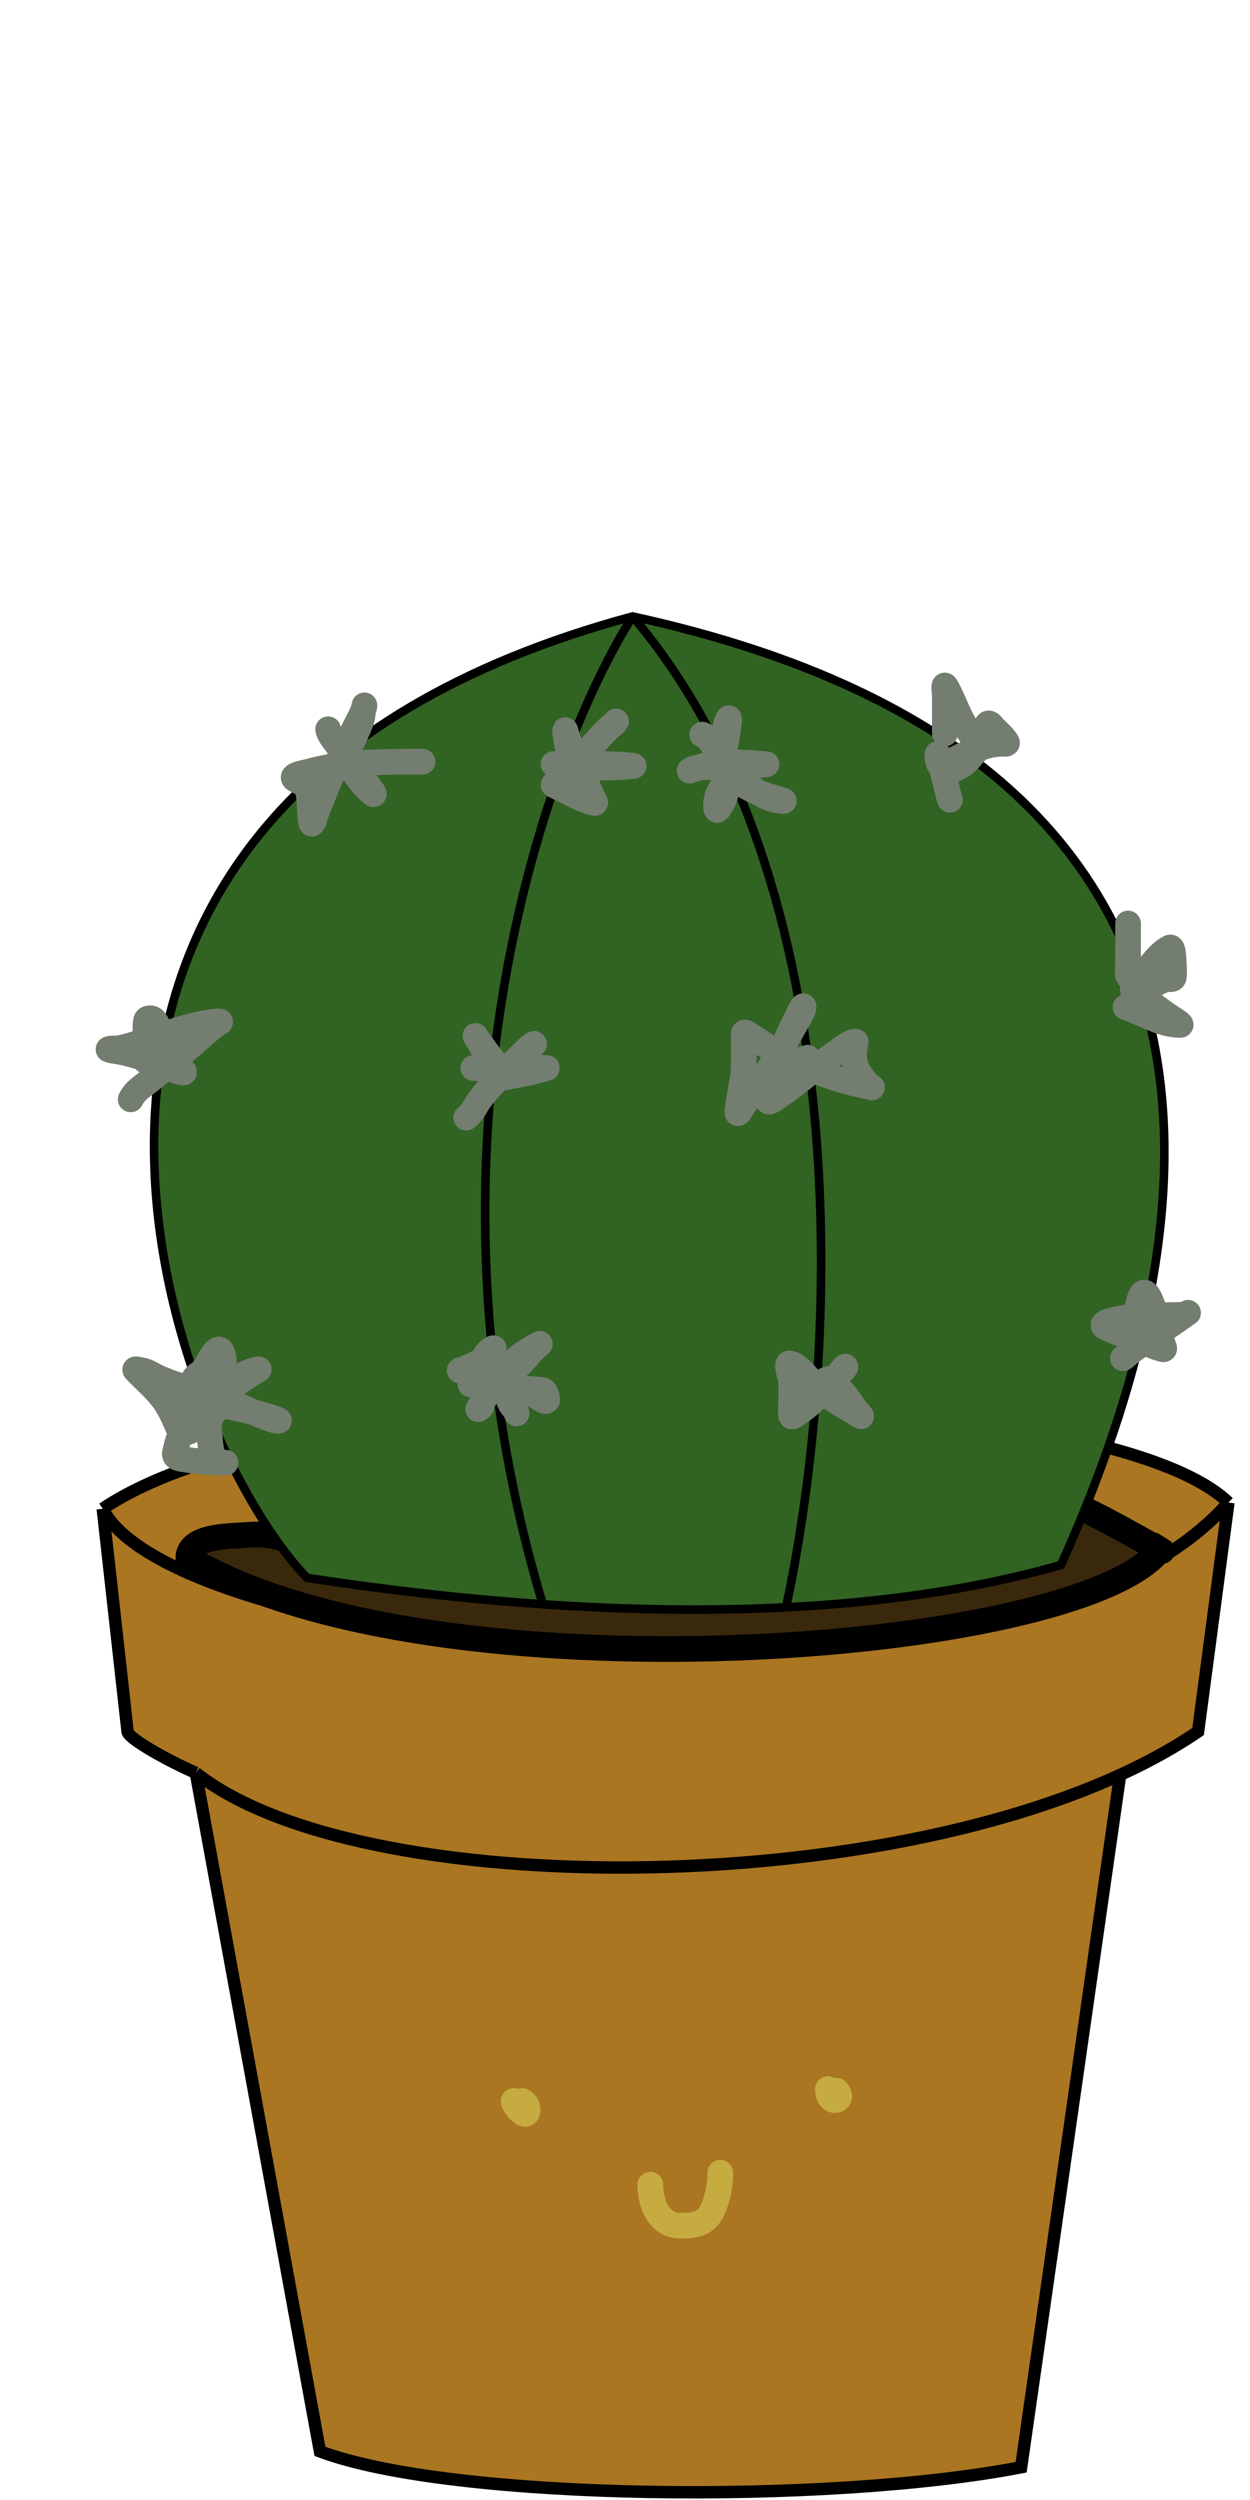 <svg width="146" height="292" viewBox="0 0 146 292" fill="none" xmlns="http://www.w3.org/2000/svg">
<path d="M14.9 202.241L12 176.224C37.496 159 128.496 161 143.479 175.5L139.938 202.241C137.223 204.095 134.164 205.784 130.832 207.309L119.269 288.174C96.8 292.523 52.832 292.118 37.369 286.32L22.869 207.071C19.245 205.486 14.9 202.966 14.9 202.241Z" fill="#AA7622"/>
<path d="M12 176.224L14.9 202.241C14.9 202.966 19.245 205.486 22.869 207.071M12 176.224C20.496 193.5 118.496 204 143.479 175.5M12 176.224C37.496 159 128.496 161 143.479 175.5M22.869 207.071C42.996 223 110.996 222 139.938 202.241L143.479 175.5M22.869 207.071L37.369 286.32C52.832 292.118 96.8 292.523 119.269 288.174L130.866 207.071" stroke="black" stroke-width="1.45"/>
<path d="M21.997 182C21.997 179.305 26.905 179.446 29.018 179.269C30.612 179.136 32.013 179.342 33.504 179.847C34.594 180.216 35.629 180.747 36.82 180.767C39.13 180.806 40.323 178.626 42.379 177.87C44.448 177.109 46.609 176.388 48.87 176.363C50.026 176.35 51.212 176.268 52.316 176.627L52.356 176.64C53.099 176.882 53.444 176.994 54.115 176.51C56.066 175.1 57.863 172.599 60.768 173.055C61.446 173.161 61.947 173.581 62.567 173.799C63.382 174.085 64.251 174.054 65.103 174.161C67.473 174.458 69.887 174.425 72.276 174.425C74.316 174.425 76.322 175.317 78.138 176.079C80.421 177.036 83.946 177.382 86.363 176.852C87.748 176.548 89.013 175.744 90.448 175.668C91.746 175.599 92.352 176.063 93.493 176.539C96.501 177.793 100.393 177.757 103.527 176.93C106.23 176.217 109.092 174.953 111.925 174.953C113.272 174.953 114.193 175.044 115.382 175.658C116.327 176.146 117.181 176.884 118.199 177.244C120.833 178.174 122.988 176.39 125.362 175.854C126.076 175.693 133.955 180.188 135.479 181.022C135.485 181.015 135.491 181.007 135.496 181C135.837 181.21 135.793 181.194 135.479 181.022C125.905 193.24 50.479 198.99 21.997 182Z" fill="#39280C"/>
<path d="M21.997 182C21.997 179.305 26.905 179.446 29.018 179.269C30.612 179.136 32.013 179.342 33.504 179.847C34.594 180.216 35.629 180.747 36.82 180.767C39.13 180.806 40.323 178.626 42.379 177.87C44.448 177.109 46.609 176.388 48.87 176.363C50.026 176.35 51.212 176.268 52.316 176.627C53.086 176.878 53.432 177.003 54.115 176.51C56.066 175.1 57.863 172.599 60.768 173.055C61.446 173.161 61.947 173.581 62.567 173.799C63.382 174.085 64.251 174.054 65.103 174.161C67.473 174.458 69.887 174.425 72.276 174.425C74.316 174.425 76.322 175.317 78.138 176.079C80.421 177.036 83.946 177.382 86.363 176.852C87.748 176.548 89.013 175.744 90.448 175.668C91.746 175.599 92.352 176.063 93.493 176.539C96.501 177.793 100.393 177.757 103.527 176.93C106.23 176.217 109.092 174.953 111.925 174.953C113.272 174.953 114.193 175.044 115.382 175.658C116.327 176.146 117.181 176.884 118.199 177.244C120.833 178.174 122.988 176.39 125.362 175.854C126.223 175.66 137.496 182.233 135.496 181C125.996 193.233 50.496 199 21.997 182Z" stroke="black" stroke-width="3" stroke-linecap="round"/>
<path d="M73.886 72C154.446 89.625 138.935 149.548 123.923 182.783C93.1 191.646 54.538 187.147 35.858 184.294C19.846 167.676 -8.175 94.157 73.886 72Z" fill="#316322"/>
<path d="M73.886 72C63.712 88.114 47.366 133.736 63.378 187.315M73.886 72C100.406 103.221 98.071 158.277 91.899 187.315M73.886 72C154.446 89.625 138.935 149.548 123.923 182.783C93.1 191.646 54.538 187.147 35.858 184.294C19.846 167.676 -8.175 94.157 73.886 72Z" stroke="black"/>
<path d="M38.326 85.181C38.419 85.787 38.923 86.341 39.267 86.815C40.194 88.096 41.167 89.323 42.144 90.565C42.641 91.196 43.071 91.874 43.562 92.509C43.677 92.658 43.755 92.888 43.506 92.694C42.657 92.034 41.919 91.08 41.334 90.194C41.029 89.732 40.438 89.292 40.22 88.802C40.003 88.314 40.496 87.906 40.727 87.459C41.278 86.394 41.787 85.308 42.2 84.178C42.384 83.675 42.335 83.093 42.534 82.619C42.549 82.583 42.57 82.299 42.559 82.396C42.492 83.001 42.077 83.731 41.81 84.259C40.356 87.132 38.883 90.007 37.719 93.016C37.445 93.726 37.139 94.422 36.884 95.139C36.768 95.464 36.708 95.966 36.432 96.21C36.297 96.329 36.216 95.074 36.209 94.972C36.158 94.153 36.173 93.273 35.986 92.472C35.808 91.705 35.298 91.465 34.65 91.141C33.486 90.559 35.569 90.262 36.036 90.132C40.382 88.925 44.883 88.969 49.355 88.969" stroke="#737D70" stroke-width="3" stroke-linecap="round"/>
<path d="M17.048 123.948C17.048 123.228 17.048 122.508 17.048 121.788C17.048 120.978 16.909 120.021 17.055 119.22C17.102 118.957 17.394 118.935 17.605 118.935C18.138 118.935 18.432 119.855 18.633 120.235C19.284 121.464 19.837 122.712 20.601 123.88C20.822 124.22 20.985 124.624 21.257 124.926C21.324 125.001 21.492 125.108 21.492 125.223C21.492 125.505 19.748 124.736 19.672 124.703C17.96 123.966 16.196 123.329 14.375 122.921C13.84 122.801 12.249 122.625 12.784 122.506C13.144 122.426 13.546 122.497 13.917 122.426C15.135 122.191 16.337 121.76 17.513 121.374C19.746 120.639 22.017 119.795 24.351 119.43C24.503 119.407 26.044 119.155 25.663 119.406C24.267 120.326 23.005 121.59 21.727 122.667C20.116 124.025 18.518 125.456 16.832 126.721C16.131 127.247 15.621 127.693 15.266 128.404" stroke="#737D70" stroke-width="3" stroke-linecap="round"/>
<path d="M22.396 165.055C22.396 165.87 22.396 163.425 22.396 162.611C22.396 161.713 22.428 160.912 23.281 160.432C23.801 160.139 24.294 159.135 24.599 158.619C24.916 158.082 25.635 156.934 26.016 158.155C26.286 159.018 26.082 160.297 25.936 161.156C25.814 161.87 25.768 162.601 25.626 163.31C25.6 163.439 25.584 163.924 25.49 164.028C25.261 164.282 22.864 163.786 25.441 164.108C27.386 164.351 29.238 164.832 31.122 165.365C31.597 165.499 32.977 165.946 32.483 165.946C32.165 165.946 31.794 165.803 31.5 165.705C30.089 165.235 28.76 164.532 27.396 163.947C24.56 162.732 21.508 162.203 18.676 160.989C18.053 160.722 17.153 160.093 16.467 160.042C16.357 160.034 15.575 159.785 15.848 160.067C17.009 161.27 18.306 162.329 19.264 163.718C19.969 164.74 20.39 165.816 20.892 166.93C21.067 167.32 21.373 167.3 21.752 167.283C22.875 167.233 23.287 165.642 23.646 164.832C24.363 163.214 25.156 162.171 26.753 161.373C27.776 160.861 28.986 160.145 30.132 159.937C30.369 159.894 30.076 160.043 30.033 160.067C29.364 160.427 28.752 160.906 28.114 161.317C25.645 162.91 23.191 164.681 21.418 167.06C20.808 167.879 20.683 168.669 20.446 169.616C20.236 170.456 21.355 170.389 21.962 170.514C23.308 170.791 27.446 170.848 26.072 170.848C24.522 170.848 24.597 168.63 24.463 167.518C24.395 166.96 24.285 165.832 24.71 165.365C24.856 165.204 25.001 165.037 25.069 164.832" stroke="#737D70" stroke-width="3" stroke-linecap="round"/>
<path d="M64.652 89.239C67.642 89.239 70.646 89.128 73.626 89.405C74.031 89.442 74.223 89.464 73.69 89.506C72.524 89.599 71.383 89.653 70.212 89.653C69.384 89.653 68.257 89.838 67.48 89.469C66.915 89.201 66.57 88.218 66.398 87.659C66.195 87 66.131 86.308 66.043 85.627C65.988 85.202 65.976 85.121 66.117 85.627C66.492 86.977 67.132 88.322 67.683 89.607C68.219 90.858 68.746 92.124 69.341 93.348C69.501 93.675 69.69 93.874 69.277 93.758C68.373 93.504 67.58 93.162 66.743 92.722C66.057 92.36 65.361 92.035 64.67 91.69C64.538 91.623 65.064 91.355 65.067 91.353C65.87 90.778 66.547 90.055 67.204 89.322C68.489 87.887 69.739 86.4 71.101 85.038C71.332 84.807 71.806 84.55 71.949 84.264" stroke="#737D70" stroke-width="3" stroke-linecap="round"/>
<path d="M55.282 124.743C58.144 124.743 61.007 124.743 63.869 124.743C63.899 124.743 63.543 124.827 63.5 124.84C62.759 125.072 62.014 125.253 61.252 125.407C60.368 125.585 59.479 125.745 58.59 125.895C58.21 125.959 57.779 126.04 57.392 125.969C57.013 125.898 57.194 125.001 57.185 124.734C57.141 123.556 56.391 122.492 55.835 121.491C55.503 120.893 55.36 120.796 55.803 121.408C56.576 122.477 57.349 123.686 58.304 124.6C58.653 124.935 59.337 125.433 59.843 125.102C60.758 124.504 61.207 123.355 61.833 122.504C61.984 122.299 62.573 121.815 62.349 121.938C61.974 122.142 61.65 122.473 61.344 122.762C60.5 123.559 59.69 124.396 58.894 125.241C57.834 126.364 56.694 127.474 55.816 128.751C55.633 129.018 55.479 129.401 55.282 129.635C55.019 129.948 54.796 130.319 54.453 130.548" stroke="#737D70" stroke-width="3" stroke-linecap="round"/>
<path d="M54.95 161.69C54.95 161.057 55.473 160.397 55.78 159.885C56.223 159.144 56.621 158.118 57.346 157.595C57.389 157.564 57.743 157.338 57.668 157.563C57.431 158.274 56.292 158.922 55.664 159.23C55.18 159.469 54.663 159.699 54.163 159.903C54.086 159.934 53.496 160.041 53.762 160.096C55.225 160.401 56.7 160.563 58.138 160.999C59.837 161.515 61.561 162.339 63.04 163.33C63.265 163.482 64.025 163.982 63.901 163.303C63.834 162.933 63.675 162.389 63.316 162.349C61.839 162.185 60.425 162.235 58.986 161.755C58.883 161.721 58.245 161.556 58.405 161.395C59.104 160.697 59.954 160.122 60.672 159.433C61.393 158.741 61.972 157.906 62.726 157.25C62.998 157.013 63.318 156.801 62.763 157.098C60.896 158.096 59.456 159.245 58.189 160.935C57.725 161.554 57.041 162.004 56.756 162.722C56.624 163.056 56.439 163.327 56.36 163.68C56.318 163.868 56.323 164.2 56.194 164.344C56.095 164.455 55.97 164.498 55.862 164.592C55.814 164.635 56.44 163.572 56.581 163.386C56.797 163.102 58.463 160.476 58.889 161.566C59.233 162.443 59.225 163.353 59.76 164.178C59.908 164.407 60.34 164.809 60.34 165.09" stroke="#737D70" stroke-width="3" stroke-linecap="round"/>
<path d="M84.734 88.625C84.734 87.21 84.421 85.389 85 84.065C85.119 83.794 85.184 83.836 85.163 84.144C85.086 85.257 84.858 86.369 84.632 87.459C84.576 87.728 84.403 89.519 84.13 89.597C83.815 89.687 83.363 89.603 83.043 89.603C82.427 89.603 81.799 89.567 81.195 89.712C81.067 89.743 80.246 90.13 80.652 89.99C81.75 89.609 82.699 89.213 83.889 89.108C85.229 88.99 86.607 89.031 87.947 89.144C88.446 89.186 89.946 89.277 89.445 89.277C87.963 89.277 86.731 90.189 85.302 90.448C85.111 90.483 85.01 90.403 85.066 90.207C85.114 90.04 85.116 91.01 85.103 91.101C84.948 92.149 84.725 93.241 84.148 94.144C84.026 94.336 83.705 94.948 83.653 94.374C83.521 92.917 84.201 92.056 85.048 90.974C85.635 90.223 86.532 91.501 87.083 91.831C88.486 92.673 89.922 93.001 91.449 93.492C91.892 93.634 90.827 93.481 90.749 93.468C89.344 93.226 88.111 92.296 87.041 91.403C85.427 90.056 84.02 88.258 82.91 86.475C82.667 86.083 82.397 85.989 82.017 85.799" stroke="#737D70" stroke-width="3" stroke-linecap="round"/>
<path d="M91.31 124.016C91.31 121.866 92.54 120.097 93.375 118.22C93.484 117.976 93.852 117.308 93.852 117.576C93.852 118.052 93.466 118.612 93.251 118.996C92.181 120.918 91.102 122.842 89.916 124.696C88.887 126.305 87.756 127.827 86.652 129.381C86.588 129.471 86.342 130.078 86.158 130.025C85.964 129.97 86.812 125.74 86.828 125.446C86.904 124.058 86.864 122.662 86.864 121.272C86.864 120.846 86.764 120.373 87.287 120.708C89.518 122.136 91.562 123.598 94.046 124.616C96.311 125.545 98.783 126.423 101.21 126.84C101.423 126.877 102.037 127.088 101.837 127.008C101.414 126.839 101.028 126.251 100.76 125.913C99.782 124.681 99.624 123.668 99.851 122.128C99.856 122.097 99.98 121.652 99.939 121.652C99.278 121.652 98.262 122.541 97.778 122.869C95.416 124.472 93.326 126.465 90.949 128.031C90.774 128.146 89.736 128.948 89.722 128.587C89.621 125.852 91.924 124.141 94.328 123.54" stroke="#737D70" stroke-width="3" stroke-linecap="round"/>
<path d="M93.57 161.764C94.784 161.554 96.758 161.669 97.73 160.724C97.834 160.623 98.825 159.753 98.746 159.634C98.696 159.56 98.312 160.066 98.308 160.071C97.823 160.667 97.3 161.239 96.789 161.813C95.676 163.063 94.464 164.233 93.066 165.165C92.317 165.664 92.381 165.522 92.381 164.653C92.381 163.483 92.459 162.28 92.373 161.111C92.365 161.006 91.779 159.254 92.183 159.254C93.059 159.254 94.265 160.861 94.825 161.384C95.967 162.451 97.229 163.475 98.589 164.257C99.153 164.581 99.709 164.904 100.256 165.255C100.585 165.467 100.732 165.526 100.405 165.181C99.338 164.055 98.623 162.148 96.987 161.648C96.012 161.35 96.103 161.193 97.136 161.021" stroke="#737D70" stroke-width="3" stroke-linecap="round"/>
<path d="M132.054 155.672C132.115 155 132.453 154.305 132.648 153.666C132.875 152.923 132.935 151.918 133.317 151.239C133.946 150.12 134.707 152.764 134.729 152.848C135.089 154.251 135.471 155.648 135.835 157.05C135.882 157.233 136.151 157.667 135.81 157.587C134.842 157.359 133.899 156.834 132.946 156.53C131.676 156.125 130.476 155.657 129.264 155.11C127.485 154.307 132.399 153.756 132.78 153.74C134.261 153.678 135.74 153.591 137.222 153.591C137.663 153.591 138.058 153.615 138.476 153.476C138.783 153.374 138.916 153.208 138.559 153.467C137.296 154.386 135.98 155.251 134.671 156.101C133.67 156.751 132.718 157.385 131.79 158.132C131.587 158.295 131.372 158.538 131.163 158.643" stroke="#737D70" stroke-width="3" stroke-linecap="round"/>
<path d="M131.757 113.918C131.757 112.025 131.757 106.346 131.757 108.239C131.757 109.637 131.757 111.035 131.757 112.432C131.757 113.409 131.498 114.096 132.384 114.628C133.087 115.05 134.098 115.326 134.877 114.958C135.328 114.746 135.782 114.463 136.281 114.372C136.562 114.321 137.082 114.501 137.106 114.067C137.133 113.586 137.151 113.058 137.098 112.581C137.064 112.276 137.089 110.459 136.627 110.682C135.029 111.457 133.781 113.711 132.698 115.058C132.111 115.787 132.194 115.539 132.896 116.023C134.241 116.951 135.481 118.005 136.858 118.888C136.968 118.958 138.179 119.713 137.849 119.713C135.602 119.713 133.513 118.318 131.46 117.633" stroke="#737D70" stroke-width="3" stroke-linecap="round"/>
<path d="M110.36 85.687C110.36 84.223 110.36 82.759 110.36 81.295C110.36 80.954 110.103 79.513 110.542 80.288C111.328 81.679 111.803 83.211 112.622 84.597C113.094 85.396 113.831 86.304 114.108 87.206C114.378 88.084 111.802 89.505 111.285 88.923C111.135 88.754 113.401 87.803 113.563 87.734C114.721 87.238 115.764 86.875 117.047 86.875C117.155 86.875 117.719 86.949 117.608 86.727C117.252 86.015 116.425 85.441 115.924 84.828C115.181 83.92 115.209 85.043 114.818 85.885C114.161 87.296 113.548 88.682 112.176 89.517C110.91 90.287 109.521 90.005 109.469 88.279C109.438 87.282 110.101 90.172 110.36 91.135C110.564 91.891 110.709 92.675 110.955 93.413" stroke="#737D70" stroke-width="3" stroke-linecap="round"/>
<path d="M60 245.396C60 245.919 61.364 247.455 61.585 246.682C61.735 246.156 61.438 245.616 60.997 245.396" stroke="#C6AB40" stroke-width="3" stroke-linecap="round"/>
<path d="M96.703 244C96.703 246.043 98.816 245.315 97.701 244.199" stroke="#C6AB40" stroke-width="3" stroke-linecap="round"/>
<path d="M75.958 255.168C75.958 257.357 76.946 259.955 79.46 259.955C80.934 259.955 82.305 259.86 83.095 258.36C83.797 257.025 84.136 255.265 84.136 253.772" stroke="#C6AB40" stroke-width="3" stroke-linecap="round"/>
</svg>
